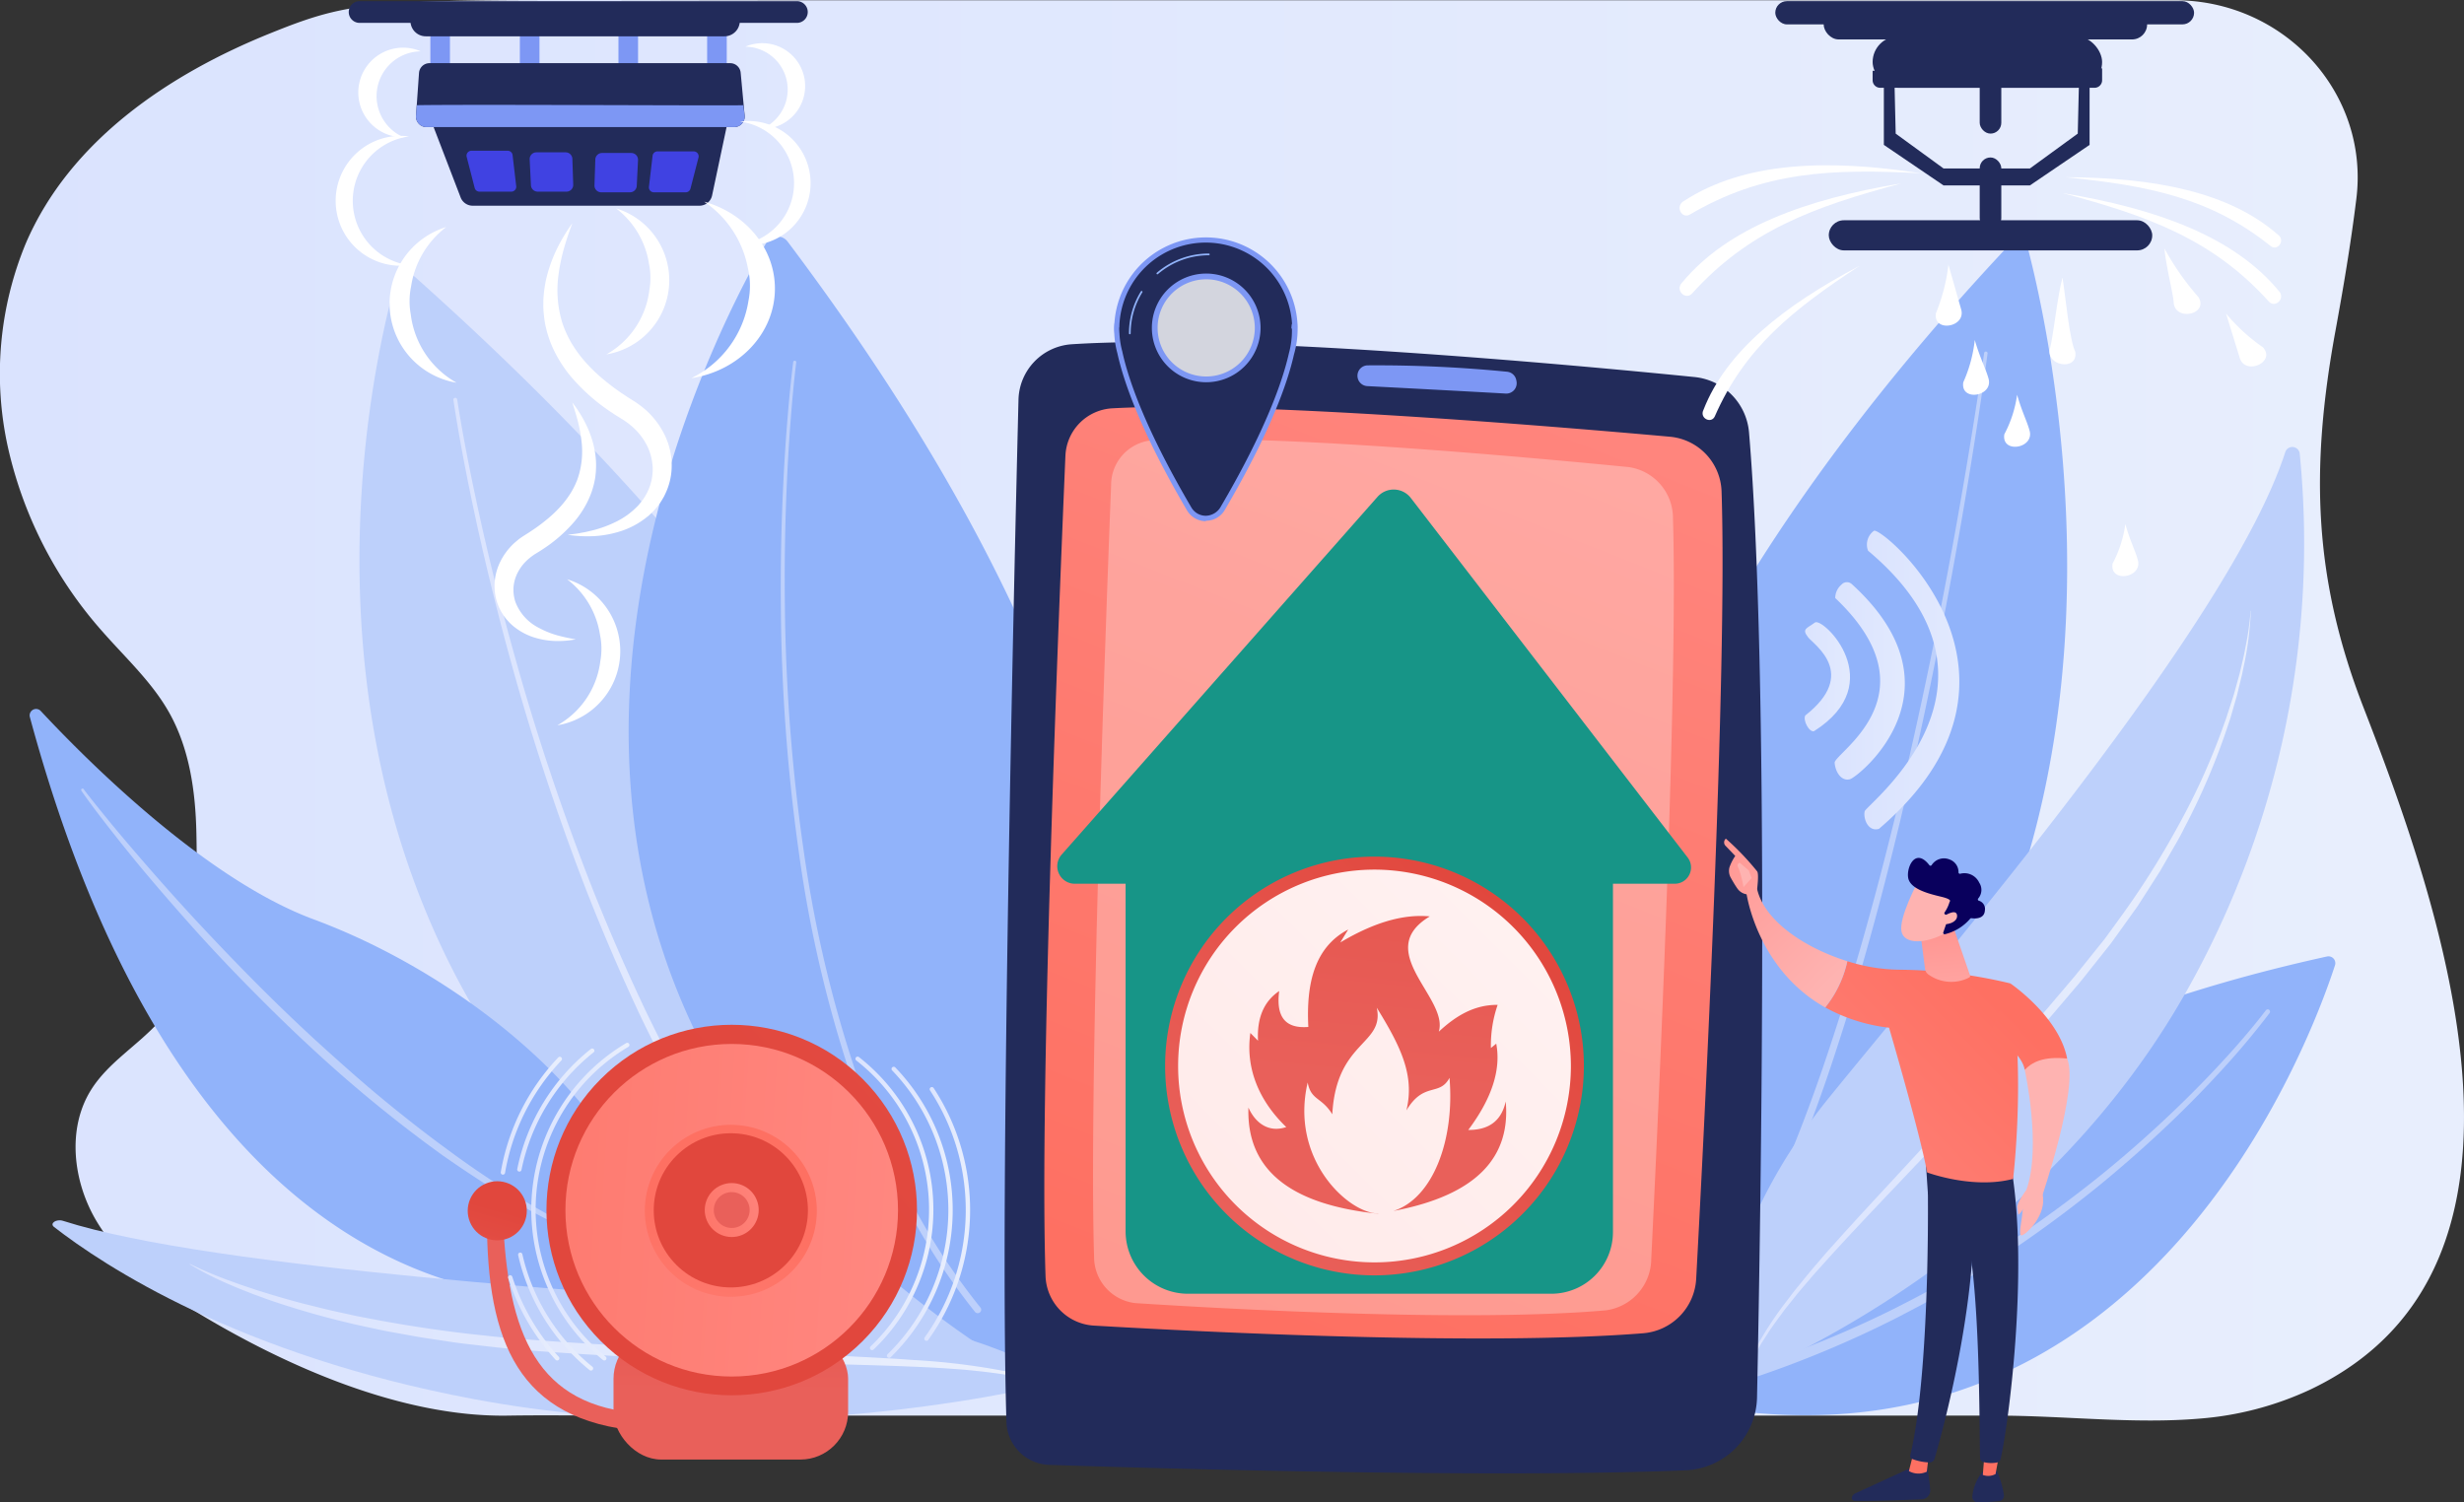 <svg xmlns="http://www.w3.org/2000/svg" xmlns:xlink="http://www.w3.org/1999/xlink" width="324" height="197.556" viewBox="0 0 324 197.556">
  <rect x="0" y="0" width="324" height="197.556" fill="#333333" stroke="none"/>
  <defs>
    <linearGradient id="linear-gradient" y1="0.5" x2="1" y2="0.5" gradientUnits="objectBoundingBox">
      <stop offset="0" stop-color="#dae3fe"/>
      <stop offset="1" stop-color="#e9effd"/>
    </linearGradient>
    <linearGradient id="linear-gradient-8" x1="0.356" y1="0.985" x2="0.82" y2="-0.641" gradientUnits="objectBoundingBox">
      <stop offset="0" stop-color="#fe7062"/>
      <stop offset="1" stop-color="#ff928e"/>
    </linearGradient>
    <linearGradient id="linear-gradient-9" y1="0.5" x2="1" y2="0.5" gradientUnits="objectBoundingBox">
      <stop offset="0" stop-color="#ff928e"/>
      <stop offset="1" stop-color="#feb3b1"/>
    </linearGradient>
    <linearGradient id="linear-gradient-10" x1="0.834" y1="0.128" x2="0.166" y2="0.872" gradientUnits="objectBoundingBox">
      <stop offset="0" stop-color="#e1473d"/>
      <stop offset="1" stop-color="#e9605a"/>
    </linearGradient>
    <linearGradient id="linear-gradient-11" x1="0.656" y1="-1.249" x2="0.501" y2="0.561" xlink:href="#linear-gradient-10"/>
    <linearGradient id="linear-gradient-12" x1="-1.071" y1="-5.604" x2="-2.175" y2="-4.711" xlink:href="#linear-gradient-10"/>
    <linearGradient id="linear-gradient-13" x1="0.523" y1="0.471" x2="-1.071" y2="2.487" xlink:href="#linear-gradient-10"/>
    <linearGradient id="linear-gradient-14" x1="0.537" y1="-1.3" x2="0.501" y2="0.46" xlink:href="#linear-gradient-10"/>
    <linearGradient id="linear-gradient-15" x1="0.686" y1="0.512" x2="3.619" y2="0.704" xlink:href="#linear-gradient-10"/>
    <linearGradient id="linear-gradient-24" x1="-0.989" y1="0.403" x2="1.944" y2="0.594" xlink:href="#linear-gradient-8"/>
    <linearGradient id="linear-gradient-25" x1="0.489" y1="0.555" x2="0.08" y2="2.699" xlink:href="#linear-gradient-8"/>
    <linearGradient id="linear-gradient-26" x1="0.269" y1="1.159" x2="-0.231" y2="2.583" xlink:href="#linear-gradient-10"/>
    <linearGradient id="linear-gradient-27" x1="-0.563" y1="0.43" x2="2.37" y2="0.622" xlink:href="#linear-gradient-8"/>
    <linearGradient id="linear-gradient-28" x1="0.822" y1="-7.873" x2="0.682" y2="-4.228" xlink:href="#linear-gradient-10"/>
    <linearGradient id="linear-gradient-29" x1="-0.62" y1="-0.378" x2="2.91" y2="2.586" xlink:href="#linear-gradient-9"/>
    <linearGradient id="linear-gradient-30" x1="2.458" y1="-3" x2="1.181" y2="-0.806" xlink:href="#linear-gradient-9"/>
    <linearGradient id="linear-gradient-31" x1="153.657" y1="105.409" x2="172.996" y2="99.721" xlink:href="#linear-gradient-8"/>
    <linearGradient id="linear-gradient-32" x1="173.254" y1="79.902" x2="195.651" y2="75.556" xlink:href="#linear-gradient-8"/>
    <linearGradient id="linear-gradient-33" x1="0.842" y1="0.167" x2="-0.665" y2="1.816" xlink:href="#linear-gradient-8"/>
    <linearGradient id="linear-gradient-34" x1="-0.382" y1="-0.633" x2="0.802" y2="0.807" xlink:href="#linear-gradient-9"/>
    <linearGradient id="linear-gradient-35" x1="0.517" y1="0.56" x2="-3.267" y2="4.78" xlink:href="#linear-gradient-8"/>
    <linearGradient id="linear-gradient-36" x1="0.452" y1="-0.18" x2="0.629" y2="2.117" xlink:href="#linear-gradient-9"/>
    <linearGradient id="linear-gradient-37" x1="-105.053" y1="42.232" x2="-103.91" y2="42.213" xlink:href="#linear-gradient-9"/>
    <linearGradient id="linear-gradient-38" x1="-58.631" y1="31.124" x2="-58.426" y2="32.303" gradientUnits="objectBoundingBox">
      <stop offset="0" stop-color="#09005d"/>
      <stop offset="1" stop-color="#1a0f91"/>
    </linearGradient>
    <linearGradient id="linear-gradient-39" x1="-344.445" y1="201.53" x2="-340.722" y2="201.437" xlink:href="#linear-gradient-9"/>
    <linearGradient id="linear-gradient-40" x1="-77.529" y1="1.627" x2="-74.734" y2="1.467" xlink:href="#linear-gradient-9"/>
    <linearGradient id="linear-gradient-41" x1="-133.065" y1="3.847" x2="-128.237" y2="3.376" xlink:href="#linear-gradient-9"/>
    <linearGradient id="linear-gradient-42" x1="0.58" y1="-0.798" x2="0.951" y2="-6.821" gradientUnits="objectBoundingBox">
      <stop offset="0" stop-color="#4042e2"/>
      <stop offset="1" stop-color="#4f52ff"/>
    </linearGradient>
    <linearGradient id="linear-gradient-43" x1="0.585" y1="-0.757" x2="1.008" y2="-7.025" xlink:href="#linear-gradient-42"/>
    <linearGradient id="linear-gradient-44" x1="0.56" y1="-0.482" x2="0.931" y2="-6.505" xlink:href="#linear-gradient-42"/>
    <linearGradient id="linear-gradient-45" x1="0.573" y1="-0.652" x2="0.996" y2="-6.919" xlink:href="#linear-gradient-42"/>
  </defs>
  <g id="Grupo_878566" data-name="Grupo 878566" transform="translate(-228 -4228)">
    <g id="Grupo_878449" data-name="Grupo 878449" transform="translate(88.257 4037.879)">
      <g id="Grupo_878565" data-name="Grupo 878565">
        <path id="Trazado_617176" data-name="Trazado 617176" d="M446.849,233.581c1-5.457,2-11.322,2.741-17.338,1.713-13.874-9.441-26.09-23.866-26.09H310.644q-34.864,0-69.727,0c-51.806-.024-53.373-.608-65.679,4.364-13.373,5.4-26.3,14.139-32.09,27.576a44.772,44.772,0,0,0-2.332,26.987A54.449,54.449,0,0,0,153.243,273.2c3.032,3.456,6.487,6.608,8.748,10.632,2.671,4.754,3.464,10.373,3.576,15.852.152,7.411.184,19.263-5.07,24.961-2.823,3.061-6.576,5.26-8.789,8.806-3.195,5.12-2.36,12.077.735,17.26s8.08,8.883,13.2,11.981c11.769,7.128,26.957,13.81,40.887,13.58,4.912-.081,9.832,0,14.744,0H340.284a46.863,46.863,0,0,1,6.075,0H402.33c8.806,0,17.959,1.135,26.692.39a42.05,42.05,0,0,0,14.543-3.833c33.8-16.13,17.18-63.365,6.961-89.684C444,266.34,443.476,251.926,446.849,233.581Z" fill="url(#linear-gradient)"/>
      </g>
      <g id="Grupo_878408" data-name="Grupo 878408" transform="translate(345.784 221.676)">
        <g id="Grupo_878405" data-name="Grupo 878405" transform="translate(17.805 94.202)">
          <path id="Trazado_617177" data-name="Trazado 617177" d="M1057.339,659.5a.9.9,0,0,1,1.049,1.162c-3.3,10.141-24.9,68.369-83.188,57.909C975.2,718.573,979.556,676.577,1057.339,659.5Z" transform="translate(-975.2 -659.48)" fill="#91b3fa"/>
          <path id="Trazado_617178" data-name="Trazado 617178" d="M1064.71,686.019a105.411,105.411,0,0,1-6.821,8.072q-3.586,3.875-7.45,7.482t-7.942,6.961q-4.095,3.337-8.4,6.4c-2.865,2.051-5.827,3.964-8.826,5.813-1.513.9-3.022,1.815-4.569,2.661-1.527.881-3.1,1.68-4.658,2.5a139.465,139.465,0,0,1-19.509,8.168.715.715,0,0,1-.451-1.358l.006,0,.005,0a138.229,138.229,0,0,0,19.4-7.9c1.553-.8,3.119-1.58,4.642-2.439,1.542-.824,3.048-1.714,4.558-2.6,2.994-1.806,5.954-3.676,8.82-5.686s5.678-4.095,8.413-6.279,5.387-4.476,7.966-6.845,5.08-4.824,7.484-7.371,4.732-5.178,6.849-7.945l.006-.008a.3.3,0,0,1,.483.366Z" transform="translate(-990.128 -678.554)" fill="#bdd0fb"/>
        </g>
        <g id="Grupo_878406" data-name="Grupo 878406" transform="translate(0 0)">
          <path id="Trazado_617179" data-name="Trazado 617179" d="M969.336,308.9c4.057,15.592,24.076,107.369-55.89,143.243,0,0-28.231-56.735,53.672-143.828A1.3,1.3,0,0,1,969.336,308.9Z" transform="translate(-908.745 -307.894)" fill="#91b3fa"/>
          <path id="Trazado_617180" data-name="Trazado 617180" d="M1024.888,362.939c-.7,5.185-1.495,10.35-2.336,15.51s-1.745,10.309-2.7,15.448c-1.918,10.278-4.057,20.516-6.5,30.684s-5.185,20.267-8.448,30.2q-2.425,7.46-5.377,14.735a135.82,135.82,0,0,1-6.665,14.2.536.536,0,0,1-.741.216.57.57,0,0,1-.2-.765l0,0v0A134.673,134.673,0,0,0,998.6,469.12q2.973-7.208,5.425-14.639c3.3-9.885,6.082-19.953,8.578-30.088s4.677-20.355,6.644-30.613q1.476-7.694,2.779-15.421c.866-5.15,1.69-10.311,2.411-15.481v0a.23.23,0,1,1,.455.062Z" transform="translate(-969.579 -347.994)" fill="#bdd0fb"/>
        </g>
        <g id="Grupo_878407" data-name="Grupo 878407" transform="translate(19.523 27.214)">
          <path id="Trazado_617181" data-name="Trazado 617181" d="M981.643,533.338s-1.463-18.116,14.876-38.268c15.159-18.7,52.671-62.2,60.023-84.923a.977.977,0,0,1,1.9.184,119.861,119.861,0,0,1-14.429,69.889C1022.554,519.058,981.643,533.338,981.643,533.338Z" transform="translate(-981.609 -409.462)" fill="#bdd0fb"/>
          <path id="Trazado_617182" data-name="Trazado 617182" d="M1064.593,489.9a41.9,41.9,0,0,1-.971,7.458c-.063.308-.12.617-.188.923l-.222.915-.446,1.831-.522,1.811c-.18.6-.334,1.213-.55,1.8a88.923,88.923,0,0,1-5.885,13.875c-.544,1.136-1.2,2.208-1.823,3.3l-.94,1.636c-.16.271-.305.551-.478.813l-.509.794-2.036,3.178c-.328.538-.711,1.038-1.073,1.551l-1.1,1.534-1.1,1.534-.552.765-.587.739-2.347,2.955c-.395.489-.774.993-1.181,1.47l-1.219,1.433-2.438,2.866-2.47,2.838c-.826.943-1.643,1.895-2.483,2.826q-2.5,2.811-5.043,5.583c-1.687,1.856-3.4,3.684-5.109,5.521l-5.173,5.456c-3.452,3.632-6.909,7.257-10.239,10.988-.846.922-1.643,1.883-2.458,2.831-.413.47-.793.965-1.184,1.451s-.786.971-1.161,1.469c-.728,1.012-1.5,2-2.151,3.061l-.512.783c-.084.132-.175.259-.252.394l-.228.408-.915,1.632,0,.006a.136.136,0,0,1-.24-.126,44.422,44.422,0,0,1,3.918-6.442c.366-.511.757-1,1.135-1.5s.755-1.006,1.159-1.487c.8-.971,1.578-1.956,2.4-2.9l1.226-1.43c.412-.473.835-.936,1.252-1.4l1.255-1.4,1.268-1.389c1.688-1.855,3.4-3.687,5.1-5.528,3.4-3.678,6.807-7.352,10.168-11.063s6.672-7.466,9.947-11.251l2.431-2.861,1.215-1.431c.406-.476.785-.97,1.179-1.454l2.343-2.919.586-.73.551-.756,1.1-1.515a110.206,110.206,0,0,0,8.025-12.621,88.264,88.264,0,0,0,6.12-13.65c.227-.582.39-1.185.591-1.777l.577-1.783.5-1.805.25-.9c.078-.3.144-.608.217-.912.138-.609.294-1.215.417-1.828l.352-1.842a36.8,36.8,0,0,0,.471-3.721.017.017,0,0,1,.017-.017A.018.018,0,0,1,1064.593,489.9Z" transform="translate(-994.188 -468.337)" fill="url(#linear-gradient)"/>
        </g>
      </g>
      <g id="Grupo_878413" data-name="Grupo 878413" transform="translate(143.639 221.222)">
        <g id="Grupo_878409" data-name="Grupo 878409" transform="translate(43.372 4.957)">
          <path id="Trazado_617183" data-name="Trazado 617183" d="M320.926,325.655c-4.233,15.228-24.28,103.733,68.082,144.586a5.259,5.259,0,0,0,7.148-3.1c5.021-15.851,11.537-66.883-72.569-141.968A1.638,1.638,0,0,0,320.926,325.655Z" transform="translate(-316.163 -324.703)" fill="#bdd0fb"/>
          <path id="Trazado_617184" data-name="Trazado 617184" d="M362.24,385.617c.846,5.551,1.937,11.052,3.129,16.535q1.81,8.219,4.015,16.352a315.713,315.713,0,0,0,10.507,32.041q3.1,7.858,6.677,15.533,3.64,7.644,7.833,15.031c2.856,4.888,5.907,9.672,9.218,14.293A143.469,143.469,0,0,0,414.5,508.586a.6.6,0,0,0,.83.041.553.553,0,0,0,.042-.8l0,0-.006-.006a142.4,142.4,0,0,1-10.85-13.019c-3.31-4.573-6.367-9.313-9.233-14.163q-4.218-7.319-7.873-14.927-3.6-7.625-6.733-15.451a315.157,315.157,0,0,1-10.644-31.919q-2.242-8.1-4.091-16.305c-1.216-5.466-2.335-10.962-3.205-16.484v0a.248.248,0,0,0-.283-.2A.24.24,0,0,0,362.24,385.617Z" transform="translate(-349.892 -369.095)" fill="url(#linear-gradient)"/>
        </g>
        <g id="Grupo_878410" data-name="Grupo 878410" transform="translate(78.769 0)">
          <path id="Trazado_617185" data-name="Trazado 617185" d="M466.45,306.9c-7.974,13.687-49.915,93.949,29.524,146.163a5.321,5.321,0,0,0,7.378-1.542c8.777-13.676,28.969-60.766-34.2-144.679A1.694,1.694,0,0,0,466.45,306.9Z" transform="translate(-448.273 -306.202)" fill="#91b3fa"/>
          <path id="Trazado_617186" data-name="Trazado 617186" d="M524.568,367.155c-.34,2.69-.588,5.382-.805,8.079s-.383,5.4-.513,8.1q-.393,8.105-.312,16.225a242.4,242.4,0,0,0,2.4,32.361,163.706,163.706,0,0,0,7.617,31.572,112.469,112.469,0,0,0,6.554,14.926c1.29,2.4,2.655,4.761,4.149,7.045s3.1,4.5,4.8,6.642a.465.465,0,0,0,.646.077.448.448,0,0,0,.079-.636h0l0,0q-2.538-3.164-4.773-6.551c-1.489-2.256-2.851-4.591-4.14-6.964a111.7,111.7,0,0,1-6.567-14.794,163.023,163.023,0,0,1-7.711-31.406,241.816,241.816,0,0,1-2.522-32.275q-.109-8.1.245-16.2.179-4.047.479-8.087c.206-2.692.443-5.385.77-8.061v0a.2.2,0,0,0-.387-.047Z" transform="translate(-502.924 -350.7)" fill="#bdd0fb"/>
        </g>
        <g id="Grupo_878411" data-name="Grupo 878411" transform="translate(0 62.122)">
          <path id="Trazado_617187" data-name="Trazado 617187" d="M154.318,539.129a.846.846,0,0,1,1.434-.8c5.8,6.225,21.511,22.072,35.85,27.385,23.348,8.651,46.967,30.073,44.507,48.75C236.109,614.464,179.337,631.676,154.318,539.129Z" transform="translate(-154.286 -538.057)" fill="#91b3fa"/>
          <path id="Trazado_617188" data-name="Trazado 617188" d="M179.9,577.19c.111.159.264.357.4.54l.432.554.877,1.1,1.775,2.185q1.792,2.171,3.633,4.3,3.669,4.271,7.488,8.407c5.112,5.493,10.361,10.86,15.89,15.927,2.775,2.52,5.559,5.032,8.445,7.423s5.828,4.713,8.855,6.919A119.916,119.916,0,0,0,246.884,636.2a.184.184,0,0,1,.089.244.186.186,0,0,1-.238.092,96.6,96.6,0,0,1-10.108-5.058c-3.264-1.891-6.413-3.97-9.505-6.128a179.189,179.189,0,0,1-17.478-14.327c-2.768-2.556-5.45-5.2-8.093-7.883s-5.225-5.424-7.726-8.238-4.97-5.655-7.353-8.568q-1.782-2.189-3.519-4.414c-.576-.745-1.151-1.489-1.715-2.242l-.838-1.137-.413-.574c-.136-.2-.269-.374-.413-.61a.182.182,0,0,1,.3-.2Z" transform="translate(-172.778 -566.623)" fill="#bdd0fb"/>
        </g>
        <g id="Grupo_878412" data-name="Grupo 878412" transform="translate(3.006 129.365)">
          <path id="Trazado_617189" data-name="Trazado 617189" d="M298.232,810.189s-10.753-7.854-35.043-9.747c-22.537-1.757-76.512-4.991-96.3-11.342-.877-.281-1.788.33-1.186.8,6.451,5.024,24.291,16.862,55.257,22.653C260.89,820.021,298.232,810.189,298.232,810.189Z" transform="translate(-165.506 -789.029)" fill="#bdd0fb"/>
          <path id="Trazado_617190" data-name="Trazado 617190" d="M232.942,810.5a52.475,52.475,0,0,0,5.759,2.4c.987.375,2.031.7,3.041,1.048,1.047.315,2.077.646,3.132.948s2.108.606,3.191.873,2.158.54,3.245.8l3.29.727c1.108.224,2.229.427,3.341.641,4.473.815,9.023,1.487,13.641,1.954,2.295.278,4.625.438,6.946.622s4.683.313,7.023.473q7.045.416,14.106.757c4.708.223,9.421.422,14.142.628,2.361.1,4.722.2,7.085.326q1.772.085,3.545.19c1.182.06,2.364.141,3.544.229a89.484,89.484,0,0,1,13.94,1.843c.16.038.238.146.173.24a.406.406,0,0,1-.383.107l-.009,0c-2.238-.411-4.535-.682-6.851-.9q-3.488-.284-7.015-.417c-4.7-.2-9.423-.291-14.151-.427l-7.1-.2c-2.366-.084-4.732-.161-7.1-.261-4.734-.174-9.459-.432-14.18-.708-4.7-.29-9.465-.606-14.153-1.17-1.17-.144-2.351-.254-3.511-.426l-3.474-.524c-1.164-.159-2.3-.391-3.441-.593s-2.293-.4-3.406-.658a112.732,112.732,0,0,1-13.034-3.477c-1.043-.339-2.042-.726-3.061-1.088-.981-.4-2-.767-2.942-1.193a40.087,40.087,0,0,1-5.4-2.736c-.014-.009-.014-.024,0-.032A.065.065,0,0,1,232.942,810.5Z" transform="translate(-214.826 -804.746)" fill="url(#linear-gradient)"/>
        </g>
      </g>
      <g id="Grupo_878434" data-name="Grupo 878434" transform="translate(271.846 221.347)">
        <g id="Grupo_878418" data-name="Grupo 878418" transform="translate(105.201 38.558)">
          <g id="Grupo_878417" data-name="Grupo 878417">
            <g id="Grupo_878414" data-name="Grupo 878414" transform="translate(0 12.03)">
              <path id="Trazado_617191" data-name="Trazado 617191" d="M1025.876,497.465c.758.974,6.647,4.781-.37,10.278-.346.61.5,2.249,1.147,2.068,10.045-6.366,1.148-15.069.11-14.284S1024.995,496.332,1025.876,497.465Z" transform="translate(-1025.426 -495.477)" fill="url(#linear-gradient)"/>
            </g>
            <g id="Grupo_878415" data-name="Grupo 878415" transform="translate(3.94 6.771)">
              <path id="Trazado_617192" data-name="Trazado 617192" d="M1040.133,499.6c.1,1.259.914,2.468,2.023,2.156,1.093-.308,15.5-11.765.228-25.659a.951.951,0,0,0-1.348.069,2.338,2.338,0,0,0-.827,1.766C1053.594,490.622,1040.031,498.34,1040.133,499.6Z" transform="translate(-1040.132 -475.848)" fill="url(#linear-gradient)"/>
            </g>
            <g id="Grupo_878416" data-name="Grupo 878416" transform="translate(7.85)">
              <path id="Trazado_617193" data-name="Trazado 617193" d="M1054.765,487.476c-.21.884.393,2.728,1.873,2.311,23.671-20.228.336-39.848-.657-39.195a2.237,2.237,0,0,0-.773,2.619C1076.105,470.754,1054.976,486.592,1054.765,487.476Z" transform="translate(-1054.724 -450.577)" fill="url(#linear-gradient)"/>
            </g>
          </g>
        </g>
        <g id="Grupo_878424" data-name="Grupo 878424" transform="translate(0 13.758)">
          <g id="Grupo_878419" data-name="Grupo 878419">
            <path id="Trazado_617194" data-name="Trazado 617194" d="M641.61,358.3a7.491,7.491,0,0,0-7,7.3c-.588,23.7-2.493,105.456-1.583,134.427a5.816,5.816,0,0,0,5.626,5.633c15.18.5,58.849,1.756,83.678.714a9.8,9.8,0,0,0,9.392-9.581c.516-24.878,1.654-94.849-1.052-126.9a7.993,7.993,0,0,0-7.173-7.283C706.969,360.953,663.061,356.91,641.61,358.3Z" transform="translate(-632.788 -358.015)" fill="#222b5a"/>
            <path id="Trazado_617195" data-name="Trazado 617195" d="M655.041,396.273c-.829,19.411-3.444,83.988-2.614,107.867a6.756,6.756,0,0,0,6.359,6.516c14.355.84,51.173,2.692,72.227,1.006a7.594,7.594,0,0,0,6.971-7.167c1.067-19.8,4.13-79.933,3.335-103.545a7.465,7.465,0,0,0-6.8-7.18c-15.529-1.394-55.414-4.712-73.305-3.736A6.528,6.528,0,0,0,655.041,396.273Z" transform="translate(-647.048 -381.326)" fill="url(#linear-gradient-8)"/>
            <path id="Trazado_617196" data-name="Trazado 617196" d="M678.555,411.666c-.71,18.257-2.949,78.994-2.239,101.454a6.109,6.109,0,0,0,5.445,6.129c12.292.79,43.82,2.532,61.849.947a6.869,6.869,0,0,0,5.969-6.742c.914-18.626,3.537-75.181,2.856-97.389a6.774,6.774,0,0,0-5.822-6.753c-13.3-1.311-47.452-4.432-62.773-3.513A5.893,5.893,0,0,0,678.555,411.666Z" transform="translate(-664.553 -392.874)" fill="#fff" opacity="0.29"/>
            <path id="Trazado_617197" data-name="Trazado 617197" d="M805.944,370.7h0a1.365,1.365,0,0,0,1.293,1.365c3.585.188,13.685.719,18.2.981a1.366,1.366,0,0,0,1.42-1.624l-.029-.149a1.366,1.366,0,0,0-1.216-1.1,174.529,174.529,0,0,0-18.358-.837A1.363,1.363,0,0,0,805.944,370.7Z" transform="translate(-759.55 -366.276)" fill="#7d97f4"/>
          </g>
          <g id="Grupo_878423" data-name="Grupo 878423" transform="translate(6.916 19.391)">
            <g id="Grupo_878420" data-name="Grupo 878420">
              <path id="Trazado_617263" data-name="Trazado 617263" d="M0,0H64.085V51.786A8.116,8.116,0,0,1,55.969,59.9H8.206A8.206,8.206,0,0,1,0,51.7Z" transform="translate(8.99 45.851)" fill="#179587"/>
              <path id="Trazado_617198" data-name="Trazado 617198" d="M659.185,478.391l41.531-47.042a2.841,2.841,0,0,1,4.381.147L741.5,478.775a2.143,2.143,0,0,1-1.7,3.45H660.914A2.307,2.307,0,0,1,659.185,478.391Z" transform="translate(-658.603 -430.389)" fill="#179587"/>
            </g>
            <g id="Grupo_878422" data-name="Grupo 878422" transform="translate(3.991 38.073)">
              <g id="Grupo_878421" data-name="Grupo 878421">
                <circle id="Elipse_5120" data-name="Elipse 5120" cx="26.678" cy="26.678" r="26.678" transform="translate(0 37.729) rotate(-45)" fill="#fff"/>
                <circle id="Elipse_5121" data-name="Elipse 5121" cx="26.678" cy="26.678" r="26.678" transform="translate(0 37.729) rotate(-45)" fill="#fff"/>
                <circle id="Elipse_5122" data-name="Elipse 5122" cx="26.678" cy="26.678" r="26.678" transform="translate(0.363 37.833) rotate(-45)" opacity="0.19" fill="url(#linear-gradient-9)"/>
                <path id="Trazado_617199" data-name="Trazado 617199" d="M739.085,665.607a27.533,27.533,0,1,1,27.533-27.533A27.564,27.564,0,0,1,739.085,665.607Zm0-53.356a25.823,25.823,0,1,0,25.823,25.823A25.853,25.853,0,0,0,739.085,612.251Z" transform="translate(-701.357 -600.345)" fill="url(#linear-gradient-10)"/>
              </g>
              <path id="Trazado_617200" data-name="Trazado 617200" d="M771.464,678.459c11.015-2.09,15.426-7.118,14.769-14.4-.6,2.7-2.382,3.762-4.926,3.746,3.127-4.176,4.322-7.951,3.679-11.347l-.7.571a16.291,16.291,0,0,1,.884-5.67c-3.1-.033-5.531,1.476-7.738,3.522,1.337-4.423-8.769-10.6-1.185-15.157-3.709-.355-7.66.977-11.771,3.428l1.042-1.7c-4.355,2.276-5.545,6.971-5.241,12.808-3.232.262-4.24-1.564-3.831-4.722-2.066,1.4-2.934,3.615-2.785,6.534l-1.007-1.022c-.671,4.709,1.2,9,4.722,12.376-2.351.789-4.083-.572-4.977-2.564-.266,8.394,5.82,12.777,16.988,13.951l.164-.025c-.072,0-.144,0-.216,0-3.918-.16-11.487-7.184-9.144-17.219.449,2.369,1.82,1.879,3.237,4.176.526-9.709,6.9-9.091,5.849-14.017,3.04,4.95,5.04,8.8,3.894,13.509,2.3-3.841,4.341-1.789,5.668-4.282C779.532,669.088,776.675,676.8,771.464,678.459Z" transform="translate(-731.25 -621.666)" fill="url(#linear-gradient-11)"/>
            </g>
          </g>
        </g>
        <g id="Grupo_878433" data-name="Grupo 878433" transform="translate(14.384)">
          <g id="Grupo_878430" data-name="Grupo 878430">
            <g id="Grupo_878425" data-name="Grupo 878425" transform="translate(0.34 0.208)">
              <circle id="Elipse_5123" data-name="Elipse 5123" cx="11.722" cy="11.722" r="11.722" transform="translate(0.021)" fill="#222b5a"/>
              <path id="Trazado_617201" data-name="Trazado 617201" d="M711.188,348.844H687.766s-.933,6.506,9.528,24.326a2.561,2.561,0,0,0,4.385.009C712.14,355.357,711.188,348.844,711.188,348.844Z" transform="translate(-687.744 -337.751)" fill="#222b5a"/>
            </g>
            <g id="Grupo_878427" data-name="Grupo 878427">
              <g id="Grupo_878426" data-name="Grupo 878426">
                <path id="Trazado_617202" data-name="Trazado 617202" d="M698.553,343.917v.066h0a2.906,2.906,0,0,1-2.485-1.435c-6.115-10.416-8.356-17-9.159-20.688a11.808,11.808,0,0,1-.4-2.531,5.885,5.885,0,0,1-.01-1.278l.031-.187a12.061,12.061,0,0,1,24.069.12,5.225,5.225,0,0,1,.019.646v.043a12.079,12.079,0,0,1-.483,3.389c-.83,3.682-3.085,10.2-9.1,20.444A2.839,2.839,0,0,1,698.553,343.917Zm-11.4-25.422c0,.176,0,.427.034.8h0a11.047,11.047,0,0,0,.382,2.389l0,.013c.791,3.636,3.008,10.139,9.082,20.486a2.2,2.2,0,0,0,1.9,1.08l0,.339v-.34a2.31,2.31,0,0,0,1.9-1.089c5.972-10.175,8.2-16.642,9.02-20.275l.006-.021a11.351,11.351,0,0,0,.391-3.208l-.069-.048v0a4.513,4.513,0,0,1,.052-.571l.032-.02a11.367,11.367,0,0,0-22.7.119l-.01.346Z" transform="translate(-686.475 -306.667)" fill="#7d97f4"/>
              </g>
            </g>
            <circle id="Elipse_5124" data-name="Elipse 5124" cx="6.768" cy="6.768" r="6.768" transform="translate(2.785 9.78) rotate(-32.256)" fill="#fff" opacity="0.8"/>
            <g id="Grupo_878429" data-name="Grupo 878429" transform="translate(4.975 4.745)">
              <g id="Grupo_878428" data-name="Grupo 878428">
                <path id="Trazado_617203" data-name="Trazado 617203" d="M712.188,338.669a7.146,7.146,0,1,1,7.146-7.146A7.155,7.155,0,0,1,712.188,338.669Zm0-13.536a6.39,6.39,0,1,0,6.39,6.39A6.4,6.4,0,0,0,712.188,325.132Z" transform="translate(-705.041 -324.376)" fill="#7d97f4"/>
              </g>
            </g>
          </g>
          <g id="Grupo_878431" data-name="Grupo 878431" transform="translate(5.587 2.113)">
            <path id="Trazado_617204" data-name="Trazado 617204" d="M707.441,317.284a.114.114,0,0,1-.074-.2,10.5,10.5,0,0,1,6.84-2.532.113.113,0,0,1,0,.227,10.276,10.276,0,0,0-6.692,2.478A.114.114,0,0,1,707.441,317.284Z" transform="translate(-707.328 -314.552)" fill="#91b3fa"/>
          </g>
          <g id="Grupo_878432" data-name="Grupo 878432" transform="translate(1.963 7.034)">
            <path id="Trazado_617205" data-name="Trazado 617205" d="M693.914,338.616a.113.113,0,0,1-.113-.113,10.478,10.478,0,0,1,1.571-5.529.113.113,0,1,1,.193.12,10.254,10.254,0,0,0-1.537,5.41A.113.113,0,0,1,693.914,338.616Z" transform="translate(-693.801 -332.919)" fill="#91b3fa"/>
          </g>
        </g>
      </g>
      <g id="Grupo_878437" data-name="Grupo 878437" transform="translate(200.054 314.788)">
        <path id="Trazado_617206" data-name="Trazado 617206" d="M378.72,781.357c-.209,16.061,3.263,27.067,18.7,28.981l.386-2.284c-13.128-1.42-16.672-11.257-17.05-27.56Z" transform="translate(-374.995 -746.981)" fill="url(#linear-gradient-12)"/>
        <circle id="Elipse_5125" data-name="Elipse 5125" cx="3.885" cy="3.885" r="3.885" transform="translate(0 32.448) rotate(-22.5)" fill="url(#linear-gradient-13)"/>
        <rect id="Rectángulo_293948" data-name="Rectángulo 293948" width="30.849" height="16.899" rx="6.277" transform="translate(20.363 50.363)" fill="url(#linear-gradient-14)"/>
        <circle id="Elipse_5126" data-name="Elipse 5126" cx="24.361" cy="24.361" r="24.361" transform="translate(1.454 34.452) rotate(-45)" fill="url(#linear-gradient-15)"/>
        <g id="Grupo_878435" data-name="Grupo 878435" transform="translate(5.534 12.457)">
          <path id="Trazado_617207" data-name="Trazado 617207" d="M575.312,751.975a.285.285,0,0,1-.2-.489,26.486,26.486,0,0,0,.6-37.312.285.285,0,0,1,.411-.4,27.055,27.055,0,0,1-.611,38.115A.285.285,0,0,1,575.312,751.975Z" transform="translate(-524.245 -710.535)" fill="url(#linear-gradient)"/>
          <path id="Trazado_617208" data-name="Trazado 617208" d="M393.855,720.908a.273.273,0,0,1-.057-.006.285.285,0,0,1-.223-.336,27.083,27.083,0,0,1,9.681-15.785.285.285,0,1,1,.355.446,26.514,26.514,0,0,0-9.477,15.452A.285.285,0,0,1,393.855,720.908Z" transform="translate(-391.406 -703.967)" fill="url(#linear-gradient)"/>
          <path id="Trazado_617209" data-name="Trazado 617209" d="M403.578,820.356a.284.284,0,0,1-.179-.063,27.154,27.154,0,0,1-9.4-15.121.285.285,0,0,1,.556-.124,26.58,26.58,0,0,0,9.206,14.8.285.285,0,0,1-.18.506Z" transform="translate(-391.713 -777.251)" fill="url(#linear-gradient)"/>
          <path id="Trazado_617210" data-name="Trazado 617210" d="M561.806,747.325a.285.285,0,0,1-.2-.491,24.882,24.882,0,0,0-1.868-37.588.285.285,0,1,1,.351-.448A25.452,25.452,0,0,1,562,747.246.284.284,0,0,1,561.806,747.325Z" transform="translate(-512.975 -706.908)" fill="url(#linear-gradient)"/>
          <path id="Trazado_617211" data-name="Trazado 617211" d="M410.089,743.688a.283.283,0,0,1-.179-.064,25.452,25.452,0,0,1,3.053-41.675.285.285,0,0,1,.291.49,24.886,24.886,0,0,0-2.985,40.742.285.285,0,0,1-.18.506Z" transform="translate(-396.467 -701.909)" fill="url(#linear-gradient)"/>
          <path id="Trazado_617212" data-name="Trazado 617212" d="M395.542,827.209a.284.284,0,0,1-.211-.093,28.99,28.99,0,0,1-6.235-10.745.285.285,0,1,1,.543-.174,28.433,28.433,0,0,0,6.114,10.536.285.285,0,0,1-.21.477Z" transform="translate(-388.121 -785.43)" fill="url(#linear-gradient)"/>
          <path id="Trazado_617213" data-name="Trazado 617213" d="M593.631,756.991a.285.285,0,0,1-.231-.452,28.669,28.669,0,0,0,.7-32.482.285.285,0,0,1,.476-.313,29.24,29.24,0,0,1-.709,33.129A.285.285,0,0,1,593.631,756.991Z" transform="translate(-537.656 -717.799)" fill="url(#linear-gradient)"/>
          <path id="Trazado_617214" data-name="Trazado 617214" d="M385.78,724.248a.273.273,0,0,1-.048,0,.285.285,0,0,1-.233-.329,29.07,29.07,0,0,1,7.563-15.089.285.285,0,0,1,.414.391,28.5,28.5,0,0,0-7.416,14.794A.285.285,0,0,1,385.78,724.248Z" transform="translate(-385.494 -706.908)" fill="url(#linear-gradient)"/>
        </g>
        <circle id="Elipse_5127" data-name="Elipse 5127" cx="21.867" cy="21.867" r="21.867" transform="translate(14.038 12.61)" fill="url(#linear-gradient-24)"/>
        <circle id="Elipse_5128" data-name="Elipse 5128" cx="11.308" cy="11.308" r="11.308" transform="translate(24.48 23.242)" fill="url(#linear-gradient-25)"/>
        <circle id="Elipse_5129" data-name="Elipse 5129" cx="10.138" cy="10.138" r="10.138" transform="translate(21.451 34.491) rotate(-45)" fill="url(#linear-gradient-26)"/>
        <g id="Grupo_878436" data-name="Grupo 878436" transform="translate(31.27 29.816)">
          <circle id="Elipse_5130" data-name="Elipse 5130" cx="3.548" cy="3.548" r="3.548" transform="translate(0 2.715) rotate(-22.5)" fill="url(#linear-gradient-27)"/>
          <circle id="Elipse_5131" data-name="Elipse 5131" cx="2.358" cy="2.358" r="2.358" transform="translate(1.93 6.586) rotate(-80.783)" fill="url(#linear-gradient-28)"/>
        </g>
      </g>
      <g id="Grupo_878442" data-name="Grupo 878442" transform="translate(366.456 300.404)">
        <g id="Grupo_878438" data-name="Grupo 878438" transform="translate(0 0)">
          <path id="Trazado_617215" data-name="Trazado 617215" d="M988.988,609.06c-.07.224.746.566,1.227-.352.017-.44.284-2.323.021-2.681a35.059,35.059,0,0,0-4.112-4.3.645.645,0,0,0-.081.9L987.36,604a6.367,6.367,0,0,0-.768,1.519,1.843,1.843,0,0,0,.184,1.357c.231.416.546.957.844,1.38A1.821,1.821,0,0,0,988.988,609.06Z" transform="translate(-985.898 -601.729)" fill="url(#linear-gradient-29)"/>
          <path id="Trazado_617216" data-name="Trazado 617216" d="M992.779,613.512l1.2,1.017.376,1.012-1.069,1.186a13.8,13.8,0,0,0-.627-2.443C992.392,613.849,992.53,613.639,992.779,613.512Z" transform="translate(-990.741 -610.355)" fill="url(#linear-gradient-30)"/>
        </g>
        <g id="Grupo_878441" data-name="Grupo 878441" transform="translate(2.926 2.531)">
          <path id="Trazado_617217" data-name="Trazado 617217" d="M1058.4,908.5s.3,1.715.452,3.413a1.17,1.17,0,0,1-1.119,1.267c-2.261.094-7.1.277-8.832.2a.381.381,0,0,1-.335-.521h0a.853.853,0,0,1,.436-.459l7.988-3.671Z" transform="translate(-1034.679 -828.839)" fill="#222b5a"/>
          <path id="Trazado_617218" data-name="Trazado 617218" d="M1079.17,903.877l-.244,2.052a2.545,2.545,0,0,1-2.355-.082l.58-2.286Z" transform="translate(-1055.203 -825.22)" fill="url(#linear-gradient-31)"/>
          <path id="Trazado_617219" data-name="Trazado 617219" d="M1079.447,760.8c.105.536.564,26.733-2.236,38.473a.4.4,0,0,0,.234.464,6.935,6.935,0,0,0,2.281.464.686.686,0,0,0,.681-.492c.8-2.724,4.636-16.371,5.137-29.408.559-14.568,0-.5,0-.5l-.328-9Z" transform="translate(-1055.663 -720.707)" fill="#222b5a"/>
          <path id="Trazado_617220" data-name="Trazado 617220" d="M1110.883,911.843a12.333,12.333,0,0,1,.949,3.166.713.713,0,0,1-.628.854c-.746.073-1.9.168-2.816.162a.711.711,0,0,1-.7-.794,6,6,0,0,1,1.4-3.292Z" transform="translate(-1077.975 -831.284)" fill="#222b5a"/>
          <path id="Trazado_617221" data-name="Trazado 617221" d="M1115.091,901.666l-.569,3.1a2.007,2.007,0,0,1-1.675.115l.271-3.338Z" transform="translate(-1081.759 -823.745)" fill="url(#linear-gradient-32)"/>
          <path id="Trazado_617222" data-name="Trazado 617222" d="M1096.038,759.838c2.29,13.822-.5,34.163-1.437,38.144a.621.621,0,0,1-.5.471,4.163,4.163,0,0,1-1.791-.072.569.569,0,0,1-.409-.524c-.126-3.219.1-22.978-2.033-30.787a1.773,1.773,0,0,0-.684-.979l-4.142-2.945-.318-4.76Z" transform="translate(-1061.17 -718.945)" fill="#222b5a"/>
          <g id="Grupo_878439" data-name="Grupo 878439" transform="translate(0 4.052)">
            <path id="Trazado_617223" data-name="Trazado 617223" d="M1045.415,662.985a64.529,64.529,0,0,1,14.437,1.8c2.046,11.938.358,25.707.358,25.707-5.314,1.394-11.308-.852-11.308-.852-.883-4.99-5-19.032-5-19.032a22.615,22.615,0,0,1-8.391-2.663,14.716,14.716,0,0,0,2.909-6.084A23.032,23.032,0,0,0,1045.415,662.985Z" transform="translate(-1025.141 -652.334)" fill="url(#linear-gradient-33)"/>
            <path id="Trazado_617224" data-name="Trazado 617224" d="M996.819,626.841a1.205,1.205,0,0,1,1.417-.467c1.01,4.266,6.417,7.764,11.858,9.455a14.715,14.715,0,0,1-2.909,6.084C998.155,636.835,996.819,626.841,996.819,626.841Z" transform="translate(-996.819 -626.3)" fill="url(#linear-gradient-34)"/>
          </g>
          <path id="Trazado_617225" data-name="Trazado 617225" d="M1116.543,679.422l2.633-6.646s6.411,4.356,7.465,9.879a15.173,15.173,0,0,0-5.573,1.494C1120.594,681.541,1116.543,679.422,1116.543,679.422Z" transform="translate(-1084.465 -656.271)" fill="url(#linear-gradient-35)"/>
          <path id="Trazado_617226" data-name="Trazado 617226" d="M1086.289,645.253l2.184,6.316a.227.227,0,0,1-.1.274,5.134,5.134,0,0,1-5.325-.358,1.072,1.072,0,0,1-.494-.765l-.707-5.466Z" transform="translate(-1059.063 -636.122)" fill="url(#linear-gradient-36)"/>
          <g id="Grupo_878440" data-name="Grupo 878440" transform="translate(20.356)">
            <path id="Trazado_617227" data-name="Trazado 617227" d="M1074.912,623.425s-2.4,4.514-2.091,6.338,3.279,1.693,5.875.211l1.813-4.874Z" transform="translate(-1072.794 -620.143)" fill="url(#linear-gradient-37)"/>
            <path id="Trazado_617228" data-name="Trazado 617228" d="M1081.014,618.613a.186.186,0,0,1-.081-.272,4.856,4.856,0,0,0,.667-1.417s.431-.276-1.1-.642-3.807-.934-4.287-2.235c-.467-1.268.76-4.458,2.718-1.917a.186.186,0,0,0,.295,0,1.918,1.918,0,0,1,2.336-.759,1.76,1.76,0,0,1,1.2,1.7.185.185,0,0,0,.219.189,2.146,2.146,0,0,1,2.505,1.168,1.725,1.725,0,0,1-.123,2.071.185.185,0,0,0,.079.308,1.116,1.116,0,0,1,.788,1.274c-.065,1.18-1.384,1.076-1.76,1.022a.186.186,0,0,0-.165.058,6.342,6.342,0,0,1-3.344,2.052.188.188,0,0,1-.2-.248l.68-1.976a.187.187,0,0,0-.1-.232Z" transform="translate(-1075.227 -611.175)" fill="url(#linear-gradient-38)"/>
            <path id="Trazado_617229" data-name="Trazado 617229" d="M1091.93,638.4s1.708-1.172,1.832-.185-1.538,1.429-2.361,1.061Z" transform="translate(-1086.416 -630.678)" fill="url(#linear-gradient-39)"/>
          </g>
          <path id="Trazado_617230" data-name="Trazado 617230" d="M1133.43,710.939s2.241,10.109.211,15.792c2.488,1.154,2.029.936,2.029.936s4.923-14.383,3.333-18.222C1135.87,709.113,1134.316,709.955,1133.43,710.939Z" transform="translate(-1096.827 -683.061)" fill="url(#linear-gradient-40)"/>
          <path id="Trazado_617231" data-name="Trazado 617231" d="M1130.979,773.4s-1.282,1.66-1.18,2.321.127.93.127.93.644-.441.6-1c-.09,1.787-.688,3.819-.144,3.721s3.359-2.693,2.723-5.46C1131.664,772.909,1131.259,773.018,1130.979,773.4Z" transform="translate(-1094.165 -729.734)" fill="url(#linear-gradient-41)"/>
        </g>
      </g>
      <g id="Grupo_878445" data-name="Grupo 878445" transform="translate(183.875 190.274)">
        <g id="Grupo_878443" data-name="Grupo 878443" transform="translate(1.726)">
          <rect id="Rectángulo_293949" data-name="Rectángulo 293949" width="2.578" height="6.949" rx="1.289" transform="translate(10.731 3.446)" fill="#7d97f4"/>
          <rect id="Rectángulo_293950" data-name="Rectángulo 293950" width="2.578" height="6.949" rx="1.289" transform="translate(22.501 3.446)" fill="#7d97f4"/>
          <rect id="Rectángulo_293951" data-name="Rectángulo 293951" width="2.578" height="6.949" rx="1.289" transform="translate(35.464 3.285)" fill="#7d97f4"/>
          <rect id="Rectángulo_293952" data-name="Rectángulo 293952" width="2.578" height="6.949" rx="1.289" transform="translate(47.127 3.285)" fill="#7d97f4"/>
          <path id="Trazado_617265" data-name="Trazado 617265" d="M2.016,0H41.29a2.016,2.016,0,0,1,0,4.032H2.016A2.016,2.016,0,0,1,2.016,0Z" transform="translate(8.115 0.589)" fill="#222b5a"/>
          <path id="Trazado_617264" data-name="Trazado 617264" d="M1.428,0h57.5a1.428,1.428,0,0,1,1.428,1.428h0a1.428,1.428,0,0,1-1.428,1.428H1.428A1.428,1.428,0,0,1,1.428,0Z" fill="#222b5a"/>
          <path id="Trazado_617232" data-name="Trazado 617232" d="M352.178,246.028l3.566,9.284a1.7,1.7,0,0,0,1.591,1.093h29.81a1.7,1.7,0,0,0,1.667-1.351l1.967-9.284a1.7,1.7,0,0,0-1.667-2.057H353.769A1.7,1.7,0,0,0,352.178,246.028Z" transform="translate(-341.034 -229.507)" fill="#222b5a"/>
          <path id="Trazado_617233" data-name="Trazado 617233" d="M369.345,264.105h4.765a.648.648,0,0,1,.644.573l.479,4.083a.648.648,0,0,1-.644.724H370.4a.648.648,0,0,1-.628-.486l-1.053-4.084A.648.648,0,0,1,369.345,264.105Z" transform="translate(-353.211 -244.436)" fill="url(#linear-gradient-42)"/>
          <path id="Trazado_617234" data-name="Trazado 617234" d="M400.574,264.889h3.847a.884.884,0,0,1,.884.856l.111,3.4a.885.885,0,0,1-.884.913H400.74a.884.884,0,0,1-.883-.842l-.166-3.4A.884.884,0,0,1,400.574,264.889Z" transform="translate(-375.9 -245.01)" fill="url(#linear-gradient-43)"/>
          <path id="Trazado_617235" data-name="Trazado 617235" d="M464.1,264.425h-4.765a.648.648,0,0,0-.644.573l-.479,4.084a.648.648,0,0,0,.644.723h4.191a.648.648,0,0,0,.628-.486l1.053-4.083A.648.648,0,0,0,464.1,264.425Z" transform="translate(-418.739 -244.67)" fill="url(#linear-gradient-44)"/>
          <path id="Trazado_617236" data-name="Trazado 617236" d="M436.35,265.21H432.5a.884.884,0,0,0-.884.856l-.111,3.4a.885.885,0,0,0,.884.913h3.792a.885.885,0,0,0,.883-.841l.166-3.4A.884.884,0,0,0,436.35,265.21Z" transform="translate(-399.193 -245.245)" fill="url(#linear-gradient-45)"/>
          <path id="Trazado_617237" data-name="Trazado 617237" d="M385.739,229.531H345.284a1.384,1.384,0,0,1-1.381-1.481l.394-5.637a1.384,1.384,0,0,1,1.381-1.287h39.538a1.384,1.384,0,0,1,1.378,1.257l.522,5.637A1.384,1.384,0,0,1,385.739,229.531Z" transform="translate(-335.058 -212.972)" fill="#222b5a"/>
          <path id="Trazado_617238" data-name="Trazado 617238" d="M386.941,241.643c-1.156.085-35.582-.124-42.94,0l-.1,1.4a1.384,1.384,0,0,0,1.381,1.481h40.454a1.384,1.384,0,0,0,1.378-1.512Z" transform="translate(-335.058 -227.963)" fill="#7d97f4"/>
        </g>
        <g id="Grupo_878444" data-name="Grupo 878444" transform="translate(0 5.522)">
          <path id="Trazado_617239" data-name="Trazado 617239" d="M318.123,218.74a5.892,5.892,0,0,1,5.7-4.739,5.89,5.89,0,1,0-2.253,11.3A5.891,5.891,0,0,1,318.123,218.74Z" transform="translate(-312.623 -212.927)" fill="#fff"/>
          <path id="Trazado_617240" data-name="Trazado 617240" d="M313.586,273.717a8.541,8.541,0,0,1,.536-16.842,8.54,8.54,0,1,0,.012,16.931C313.951,273.782,313.769,273.753,313.586,273.717Z" transform="translate(-304.457 -244.61)" fill="#fff"/>
          <path id="Trazado_617241" data-name="Trazado 617241" d="M333.73,313.061a9.683,9.683,0,0,1,.044-3.711,12.092,12.092,0,0,1,4.612-7.789,10.538,10.538,0,0,0,1.359,20.467A11.981,11.981,0,0,1,333.73,313.061Z" transform="translate(-323.847 -277.378)" fill="#fff"/>
          <path id="Trazado_617242" data-name="Trazado 617242" d="M442.992,303.157a9.091,9.091,0,0,0-.041-3.481,11.342,11.342,0,0,0-4.326-7.3,9.883,9.883,0,0,1-1.275,19.2A11.236,11.236,0,0,0,442.992,303.157Z" transform="translate(-401.744 -270.65)" fill="#fff"/>
          <path id="Trazado_617243" data-name="Trazado 617243" d="M418.944,485.183a9.078,9.078,0,0,0-.041-3.481,11.34,11.34,0,0,0-4.326-7.3,9.883,9.883,0,0,1-1.275,19.2A11.235,11.235,0,0,0,418.944,485.183Z" transform="translate(-384.139 -403.905)" fill="#fff"/>
          <path id="Trazado_617244" data-name="Trazado 617244" d="M511,216.3a5.639,5.639,0,0,0-5.46-4.536,5.638,5.638,0,1,1,2.156,10.818A5.639,5.639,0,0,0,511,216.3Z" transform="translate(-451.664 -211.302)" fill="#fff"/>
          <path id="Trazado_617245" data-name="Trazado 617245" d="M503.457,265.7a8.174,8.174,0,0,0-.513-16.119,8.174,8.174,0,1,1-.012,16.2C503.107,265.761,503.282,265.734,503.457,265.7Z" transform="translate(-449.755 -239.271)" fill="#fff"/>
          <path id="Trazado_617246" data-name="Trazado 617246" d="M486.516,302.157a9.979,9.979,0,0,0-.055-4.208,13.542,13.542,0,0,0-5.765-8.83c5.385,1.5,9.3,6.045,9.3,11.421,0,5.927-4.759,10.845-11,11.783A13.631,13.631,0,0,0,486.516,302.157Z" transform="translate(-432.232 -268.269)" fill="#fff"/>
          <path id="Trazado_617247" data-name="Trazado 617247" d="M410.215,299.666c-.408,1.09-.778,2.183-1.091,3.28a23.9,23.9,0,0,0-.7,3.307,14.631,14.631,0,0,0,.447,6.426,13.5,13.5,0,0,0,1.308,2.874,16.7,16.7,0,0,0,1.913,2.548,21.412,21.412,0,0,0,2.359,2.226,28.306,28.306,0,0,0,2.653,1.955l.344.232.36.227.724.457c.272.195.551.387.814.589l.376.316c.123.109.256.2.368.325a10.646,10.646,0,0,1,2.322,3.2,9.167,9.167,0,0,1,.869,3.885,8.558,8.558,0,0,1-.9,3.857c-.036.074-.069.15-.107.223l-.124.214-.252.424c-.089.137-.19.267-.284.4s-.185.269-.3.389l-.32.367-.161.181-.174.168-.349.332c-.114.113-.247.2-.369.3a10.688,10.688,0,0,1-3.276,1.767,14.1,14.1,0,0,1-3.533.678,17.993,17.993,0,0,1-3.511-.164c.577-.1,1.151-.136,1.715-.262l.423-.076.211-.038.209-.05.829-.195a15.519,15.519,0,0,0,3.113-1.184,10.006,10.006,0,0,0,2.569-1.87,3.871,3.871,0,0,0,.266-.281l.246-.3.124-.146.11-.156.218-.311a3.671,3.671,0,0,0,.194-.324c.061-.11.128-.215.184-.327l.156-.339.08-.167c.024-.057.043-.117.064-.174l.127-.347c.042-.115.065-.237.1-.355l.047-.177a1.067,1.067,0,0,0,.039-.179l.061-.361a3.031,3.031,0,0,0,.043-.362c.01-.121.025-.241.032-.362v-.546l-.016-.181a7.03,7.03,0,0,0-.789-2.777,8.22,8.22,0,0,0-1.8-2.31c-.182-.168-.383-.319-.571-.48-.2-.146-.395-.278-.59-.421l-.743-.46-.374-.232-.375-.249a25.4,25.4,0,0,1-5.473-4.788,17.131,17.131,0,0,1-2.065-3.1,14.8,14.8,0,0,1-.756-1.72c-.058-.145-.1-.3-.151-.446l-.139-.449c-.09-.3-.155-.608-.232-.91s-.115-.615-.168-.922c-.033-.311-.074-.619-.1-.929s-.04-.619-.04-.929l.005-.463,0-.231.015-.23a15.824,15.824,0,0,1,.634-3.58,19.515,19.515,0,0,1,1.328-3.3A22.77,22.77,0,0,1,410.215,299.666Z" transform="translate(-379.088 -275.99)" fill="#fff"/>
          <path id="Trazado_617248" data-name="Trazado 617248" d="M392.638,387.646a15.884,15.884,0,0,1,1.476,2.239,14.428,14.428,0,0,1,1.084,2.508,11.933,11.933,0,0,1,.543,2.756c.013.119.018.238.021.358l.01.359c0,.24-.014.481-.021.722s-.044.482-.067.724-.074.481-.122.72-.105.477-.173.712-.132.472-.218.7a11.414,11.414,0,0,1-.577,1.346,13.129,13.129,0,0,1-1.588,2.421,19.258,19.258,0,0,1-4.215,3.712l-.289.192-.286.177-.567.349-.421.3c-.136.117-.282.225-.414.346a5.966,5.966,0,0,0-1.306,1.649,5.084,5.084,0,0,0-.59,1.978l-.014.129v.13l0,.26c0,.087.013.173.019.26a2.22,2.22,0,0,0,.026.26,3.959,3.959,0,0,0,.1.516c.023.085.037.173.066.257l.087.252a6.324,6.324,0,0,0,3.021,3.293,11.917,11.917,0,0,0,2.316.96,24.142,24.142,0,0,0,2.559.566,12.775,12.775,0,0,1-2.683.219,10.532,10.532,0,0,1-2.736-.455,8.182,8.182,0,0,1-2.575-1.331,5.541,5.541,0,0,1-.571-.491l-.138-.13-.128-.141-.255-.285c-.088-.094-.158-.2-.237-.3s-.156-.205-.228-.313l-.2-.332-.1-.168c-.031-.057-.058-.117-.087-.175a6.73,6.73,0,0,1-.739-3.05,7.226,7.226,0,0,1,.67-3.086,8.388,8.388,0,0,1,1.827-2.536c.186-.181.391-.338.587-.507s.43-.313.646-.468l.548-.347.271-.172.257-.174a21.335,21.335,0,0,0,1.989-1.459,16.294,16.294,0,0,0,1.766-1.646,12.719,12.719,0,0,0,1.436-1.87,10.41,10.41,0,0,0,.558-1.025c.09-.173.156-.355.237-.533s.133-.365.2-.548a11.1,11.1,0,0,0,.436-4.781,18.734,18.734,0,0,0-.458-2.514C393.17,389.333,392.912,388.494,392.638,387.646Z" transform="translate(-361.522 -340.398)" fill="#fff"/>
        </g>
      </g>
      <g id="Grupo_878448" data-name="Grupo 878448" transform="translate(360.598 190.271)">
        <g id="Grupo_878446" data-name="Grupo 878446" transform="translate(12.583 0)">
          <rect id="Rectángulo_293955" data-name="Rectángulo 293955" width="2.839" height="9.411" rx="1.42" transform="translate(26.881 8.008)" fill="#222b5a"/>
          <rect id="Rectángulo_293956" data-name="Rectángulo 293956" width="2.839" height="9.411" rx="1.42" transform="translate(26.881 20.556)" fill="#222b5a"/>
          <path id="Trazado_617249" data-name="Trazado 617249" d="M1090.027,216.408l-.248,10.527-6.288,4.58h-11.365l-6.288-4.58-.248-10.527h-1.308v12.011l7.844,5.325h11.365l7.844-5.325V216.408Z" transform="translate(-1050.005 -209.515)" fill="#222b5a"/>
          <rect id="Rectángulo_293957" data-name="Rectángulo 293957" width="42.533" height="3.96" rx="1.98" transform="translate(7.034 28.815)" fill="#222b5a"/>
          <rect id="Rectángulo_293958" data-name="Rectángulo 293958" width="30.175" height="6.77" rx="3.385" transform="translate(12.801 4.623)" fill="#222b5a"/>
          <rect id="Rectángulo_293959" data-name="Rectángulo 293959" width="42.533" height="3.96" rx="1.98" transform="translate(6.361 1.076)" fill="#222b5a"/>
          <rect id="Rectángulo_293960" data-name="Rectángulo 293960" width="55.07" height="3.056" rx="1.528" fill="#222b5a"/>
          <path id="Trazado_617250" data-name="Trazado 617250" d="M1058.772,223.971v1.249a.994.994,0,0,0,.991.991h28.194a.994.994,0,0,0,.991-.991v-1.568C1078.9,223.928,1069.013,224.135,1058.772,223.971Z" transform="translate(-1045.971 -214.817)" fill="#222b5a"/>
        </g>
        <g id="Grupo_878447" data-name="Grupo 878447" transform="translate(0 21.584)">
          <path id="Trazado_617251" data-name="Trazado 617251" d="M993.239,280.088c-12.676,2.093-22.914,5.863-28.855,13.034-1,.981.389,2.362,1.259,1.492C973.1,286.334,981.641,283.175,993.239,280.088Z" transform="translate(-964.035 -277.717)" fill="#fff"/>
          <path id="Trazado_617252" data-name="Trazado 617252" d="M1151.959,284.882c12.478,2.06,22.556,5.771,28.406,12.831.986.965-.383,2.326-1.24,1.469C1171.781,291.031,1163.376,287.921,1151.959,284.882Z" transform="translate(-1101.608 -281.226)" fill="#fff"/>
          <path id="Trazado_617253" data-name="Trazado 617253" d="M1153.454,277.1c11.733.04,21.511,1.947,27.913,7.547,1.046.738-.006,2.187-.918,1.529C1172.517,279.8,1164.36,278.2,1153.454,277.1Z" transform="translate(-1102.702 -275.531)" fill="#fff"/>
          <path id="Trazado_617254" data-name="Trazado 617254" d="M995.792,272.291c-12.5-1.93-23.271-1.476-31.135,3.61-1.252.637-.4,2.408.691,1.837C974.988,272.053,983.974,271.66,995.792,272.291Z" transform="translate(-964.035 -271.237)" fill="#fff"/>
          <path id="Trazado_617255" data-name="Trazado 617255" d="M995.962,320.576c-10.027,5.276-17.547,11.278-20.526,18.932-.566,1.1.982,1.869,1.469.9C980.846,331.4,987.113,326.385,995.962,320.576Z" transform="translate(-972.291 -307.357)" fill="#fff"/>
          <path id="Trazado_617256" data-name="Trazado 617256" d="M1202.005,312.083c.2,2.333,1.1,5.724,1.209,7.055.126,2.556,4.6,1.665,3.281-.637A34.874,34.874,0,0,1,1202.005,312.083Z" transform="translate(-1138.245 -301.139)" fill="#fff"/>
          <path id="Trazado_617257" data-name="Trazado 617257" d="M1232.217,344l1.78,5.76c.67,2.47,4.85.643,3.069-1.324A24.387,24.387,0,0,1,1232.217,344Z" transform="translate(-1160.362 -324.502)" fill="#fff"/>
          <path id="Trazado_617258" data-name="Trazado 617258" d="M1091.42,320.044l1.651,5.8c.787,2.436-3.713,3.185-3.294.566A24.4,24.4,0,0,0,1091.42,320.044Z" transform="translate(-1056.067 -306.967)" fill="#fff"/>
          <path id="Trazado_617259" data-name="Trazado 617259" d="M1104.7,356.972c.641,2.251,1.418,3.709,1.785,4.994.787,2.436-3.714,3.185-3.294.566A18.414,18.414,0,0,0,1104.7,356.972Z" transform="translate(-1065.885 -334.001)" fill="#fff"/>
          <path id="Trazado_617260" data-name="Trazado 617260" d="M1147.295,326.373c-.641,2.251-1.249,7.9-1.615,9.189-.787,2.436,3.713,3.185,3.294.565C1148.207,334.56,1147.694,328.869,1147.295,326.373Z" transform="translate(-1096.944 -311.6)" fill="#fff"/>
          <path id="Trazado_617261" data-name="Trazado 617261" d="M1125,383.86c.641,2.252,1.249,3.345,1.615,4.63.787,2.436-3.714,3.185-3.294.566A15.588,15.588,0,0,0,1125,383.86Z" transform="translate(-1080.619 -353.685)" fill="#fff"/>
          <path id="Trazado_617262" data-name="Trazado 617262" d="M1178.134,447.341c.641,2.251,1.249,3.345,1.615,4.63.787,2.436-3.714,3.185-3.294.566A15.581,15.581,0,0,0,1178.134,447.341Z" transform="translate(-1119.52 -400.157)" fill="#fff"/>
        </g>
      </g>
    </g>
  </g>
</svg>
